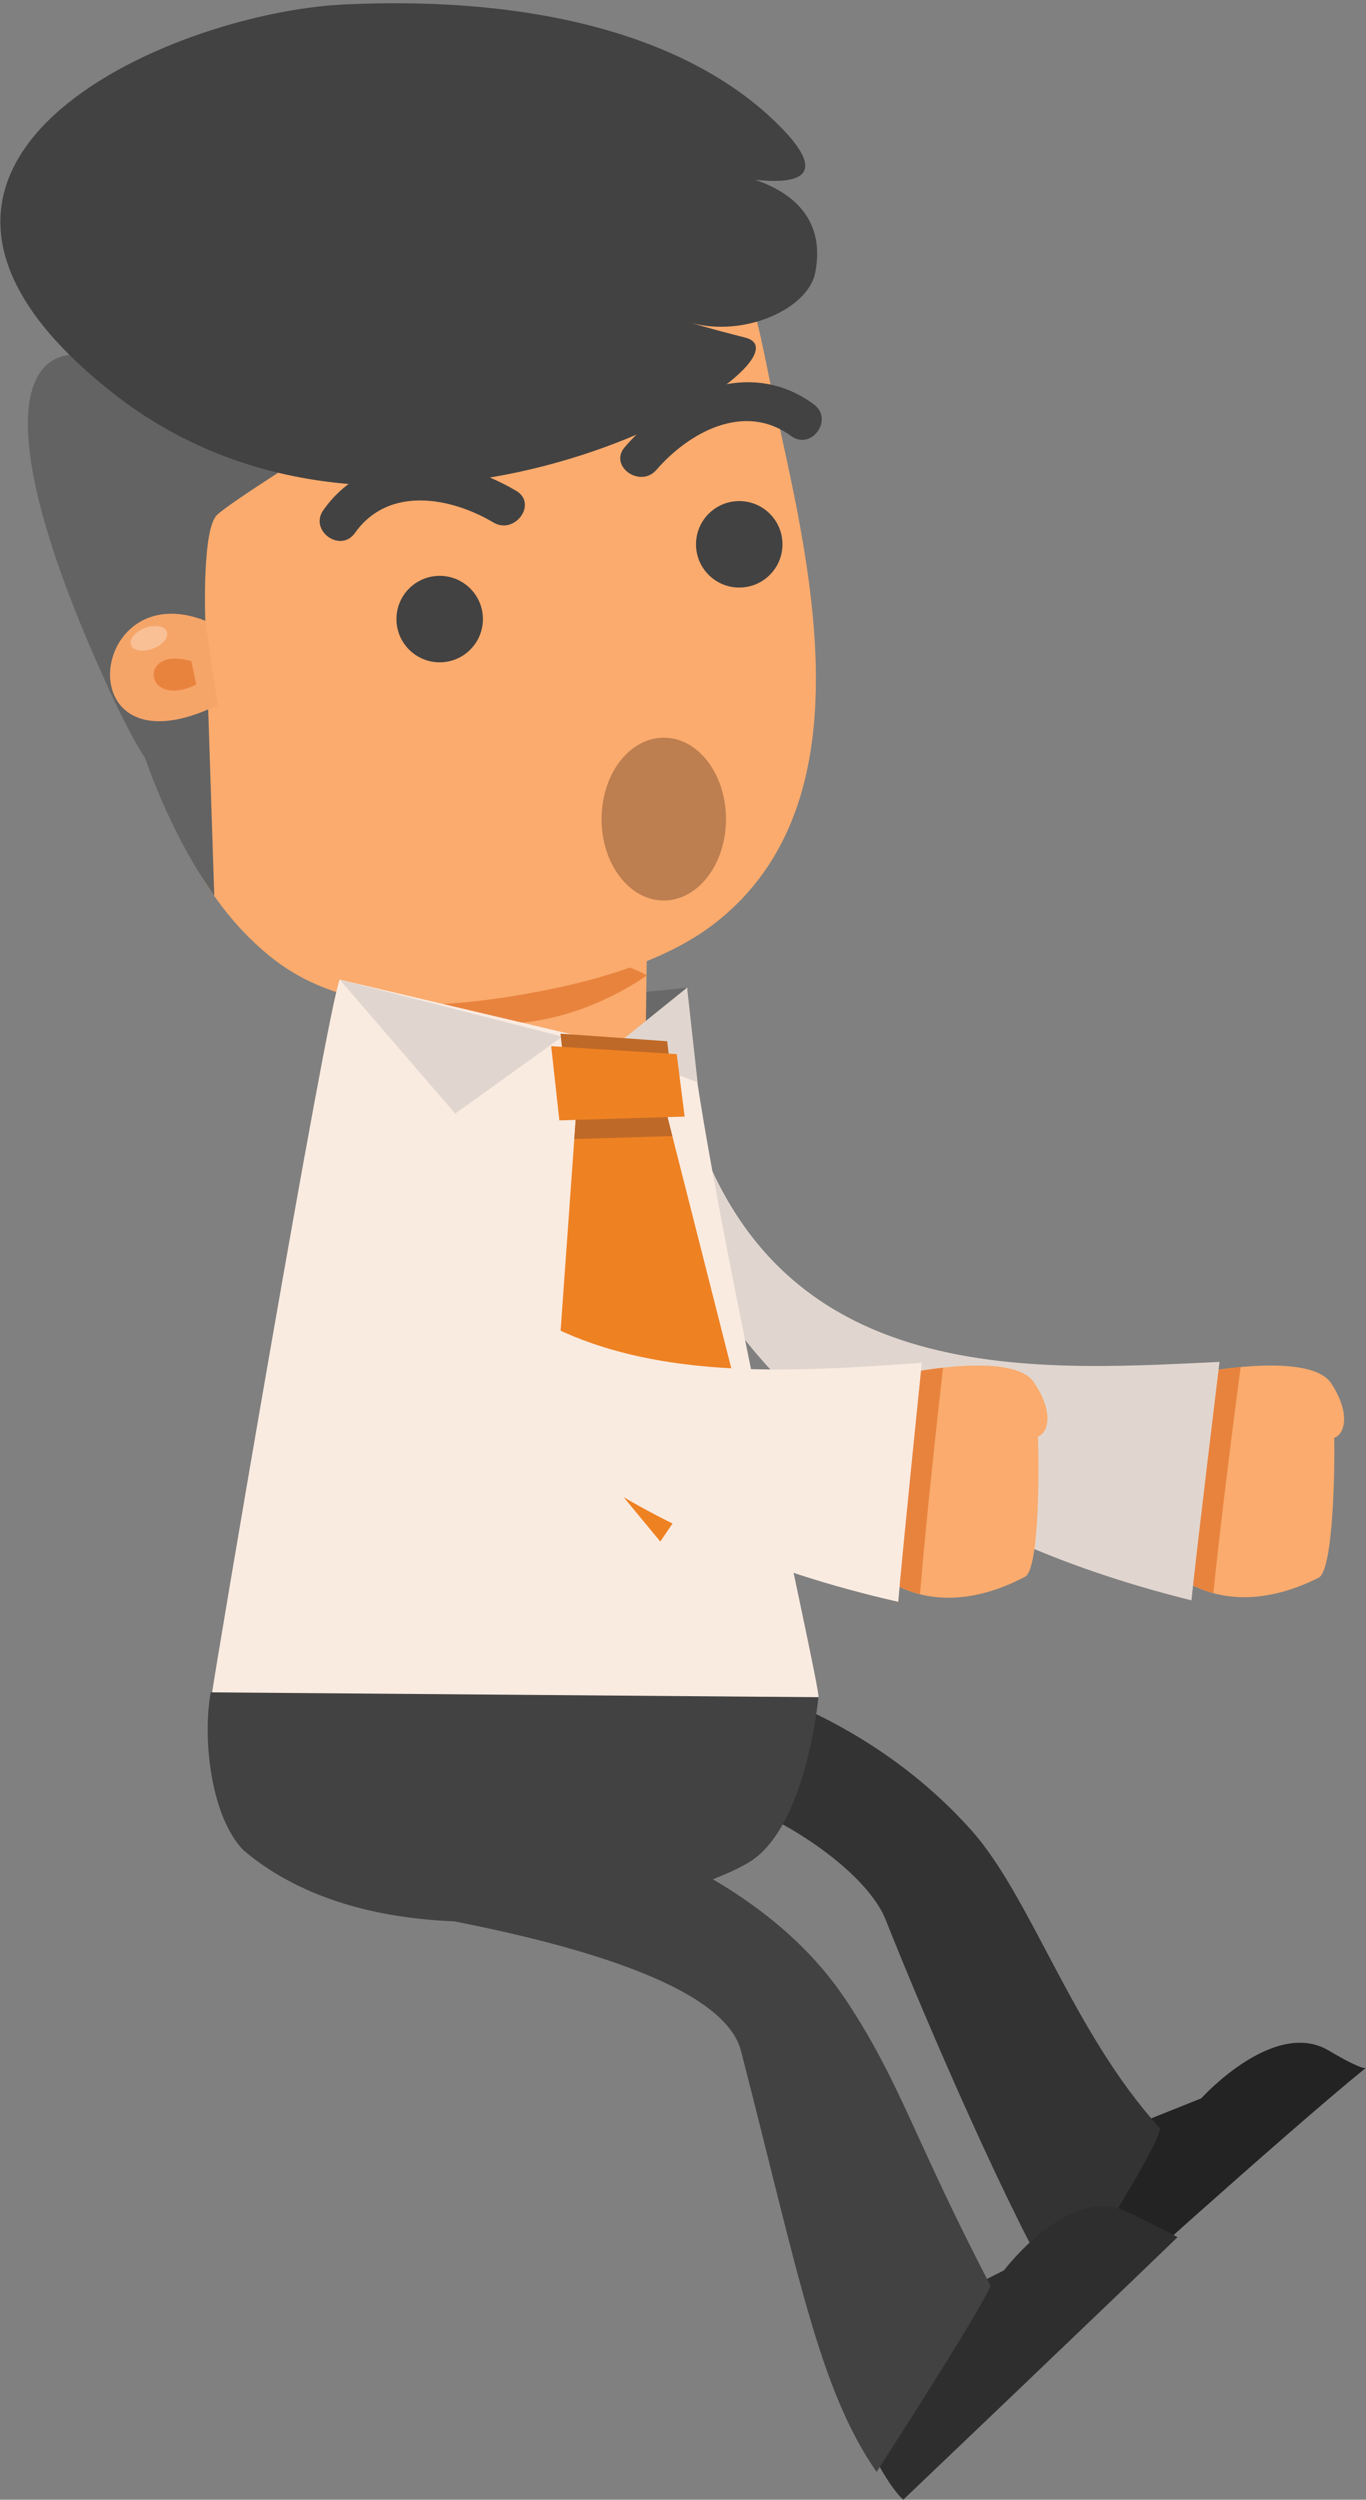 <?xml version="1.0" encoding="utf-8"?>
<!-- Generator: Adobe Illustrator 16.0.0, SVG Export Plug-In . SVG Version: 6.00 Build 0)  -->
<!DOCTYPE svg PUBLIC "-//W3C//DTD SVG 1.0//EN" "http://www.w3.org/TR/2001/REC-SVG-20010904/DTD/svg10.dtd">
<svg version="1.0" id="Layer_1" xmlns="http://www.w3.org/2000/svg" xmlns:xlink="http://www.w3.org/1999/xlink" x="0px" y="0px"
	 width="131.054px" height="239.805px" viewBox="0 0 131.054 239.805" enable-background="new 0 0 131.054 239.805"
	 xml:space="preserve">
<rect x="0" y="0" width="131.054" height="239.805" fill="#808080" stroke="none"/>
<g>
	<path fill="#FAAB6D" d="M115.781,131.579c0,0,9.984-1.886,11.943,1.138c1.96,3.023,1.208,4.918,0.28,5.212
		c0.067,2.406-0.044,12.716-1.498,13.426c-1.452,0.709-7.392,3.687-12.976,0.229L115.781,131.579z"/>
	<path fill="#E8833E" d="M116.408,152.827c-0.953-0.258-1.92-0.651-2.877-1.243l2.25-20.005c0,0,1.397-0.264,3.248-0.437
		C118.386,135.982,117.17,145.425,116.408,152.827z"/>
	<path fill="#E1D6CF" d="M60.111,101.684c0,0,1.266,38.75,54.198,51.839c0.373-3.845,2.692-22.873,2.692-22.873
		c-19.162,0.921-45.23,2.725-51.8-27.979L60.111,101.684z"/>
</g>
<path fill="#696969" d="M32.584,93.974c0,0,10.06,3.403,33.337,0.772l-3.617,5.841l-23.988-0.499L32.584,93.974z"/>
<rect x="36.713" y="91.316" transform="matrix(-1 -0.013 0.013 -1 97.344 201.41)" fill="#FAAB6D" width="25.257" height="18.131"/>
<path fill="#E8833E" d="M62.063,93.563c0,0-6.334,4.73-14.082,4.627c-7.748-0.103-11.174-4.964-11.174-4.964
	S53.578,88.943,62.063,93.563z"/>
<g>
	<path fill="#636363" d="M11.065,35.012c-8.243-3.88-13.444,2.996-0.81,30.676c10.401,22.785,5.035-5.654,5.035-5.654L11.065,35.012
		z"/>
	<path fill="#FAAB6D" d="M76.277,77.914c-1.506,4.119-3.982,7.812-7.819,10.751c-5.013,3.84-12.401,5.732-18.519,6.769
		c-8.481,1.438-17.391,1.886-24.34-3.941c-11.498-9.642-13.094-27.331-14.73-41.124c-0.652-5.494-0.59-9.905-0.125-12.726
		c3.398-0.467,6.799-0.936,10.195-1.405c0.575-0.077,1.15-0.157,1.725-0.237c11.337-1.563,22.674-3.127,34.014-4.689
		c1.086-0.148,2.173-0.298,3.258-0.449c4.071-0.562,8.143-1.122,12.215-1.684c0.815,2.486,1.465,6.422,2.536,11.302
		C77.107,51.513,80.494,66.384,76.277,77.914z"/>
	<path fill="#636363" d="M9.136,51.232c-0.651-5.493-1.454-11.637-0.988-14.457c2.622-0.361,7.841,0.145,10.462-0.217l12.456,6.014
		c0,0-8.747,5.445-10.229,6.811c-1.483,1.364-1.14,10.166-1.14,10.166l0.86,26.39C13.564,75.95,10.495,62.684,9.136,51.232z"/>
	<path fill="#424242" d="M78.215,26.151c-0.67,3.453-6.736,6.229-11.904,4.823c0,0,1.897,0.588,5.168,1.406
		c8.091,2.022-32.863,27.303-60.734,5.262S16.293,1.207,33.04,0.427C51.832-0.449,66.454,3.688,74.8,12.094s-7.24,4.223-7.24,4.223
		S80.049,16.687,78.215,26.151z"/>
	<circle fill="#424242" cx="70.923" cy="52.217" r="4.148"/>
	<circle fill="#424242" cx="42.183" cy="59.39" r="4.148"/>
	<g>
		<path fill="#424242" d="M75.896,41.826c-4.461-3.281-9.774-0.377-12.916,3.246c-1.566,1.807-4.613-0.367-3.034-2.188
			c4.479-5.165,11.91-8.672,18.138-4.091C80.025,40.221,77.84,43.256,75.896,41.826L75.896,41.826z"/>
	</g>
	<g>
		<path fill="#424242" d="M31.024,48.934c4.463-6.312,12.623-5.33,18.502-1.845c2.073,1.229-0.13,4.255-2.188,3.034
			c-4.126-2.447-10.082-3.523-13.279,0.999C32.666,53.091,29.633,50.902,31.024,48.934L31.024,48.934z"/>
	</g>
	<g>
		<g>
			<path fill="#F6A569" d="M19.696,59.549C8.292,55.065,6.34,74.717,20.888,67.635L19.696,59.549z"/>
			<path fill="#E8833E" d="M18.361,63.43c-5.243-1.545-4.548,4.706,0.47,2.24L18.361,63.43z"/>
		</g>
		
			<ellipse transform="matrix(-0.937 0.349 -0.349 -0.937 49.038 113.633)" opacity="0.3" fill="#FFFFFF" cx="14.276" cy="61.237" rx="1.827" ry="1.061"/>
	</g>
	<ellipse fill="#BD7E50" cx="63.683" cy="78.577" rx="5.968" ry="7.809"/>
</g>
<g>
	<path fill="#232323" d="M102.641,206.34l12.603-5.04c0,0,6.952-7.712,12.227-4.593c3.461,2.049,3.584,1.654,3.584,1.654
		c-7.89,6.401-27.347,24.028-27.347,24.028c-2.232-2.475-5.118-11.636-5.118-11.636L102.641,206.34z"/>
	<path fill="#333333" d="M58.219,158.958c0,0,20.67,0.682,34.931,16.573c5.783,6.445,9.751,19.449,18.157,28.657
		c-0.231,2.084-9.517,16.366-9.517,16.366c-4.455-7.079-12.806-26.254-16.817-36.385c-2.521-6.362-18.213-16.365-35.196-14.651
		L58.219,158.958z"/>
</g>
<g>
	<path fill="#2E2E2E" d="M84.203,223.908l12.119-6.111c0,0,6.259-8.285,11.783-5.633c3.624,1.74,4.87,2.451,4.87,2.451
		c-7.305,7.059-26.321,25.189-26.321,25.189c-2.438-2.271-5.487-10-5.487-10L84.203,223.908z"/>
	<path fill="#424242" d="M43.95,171.957c0,0,26.075,3.171,37.186,19.875c5.286,7.947,6.639,13.559,13.893,27.429
		c-0.669,1.987-10.929,17.876-10.929,17.876c-5.531-7.979-7.469-18.895-13.011-40.398c-1.828-7.092-20.254-11.548-37.564-14.141
		L43.95,171.957z"/>
</g>
<path fill="#FAEBE1" d="M65.921,94.746c-0.017,11.232,12.96,67.577,12.598,68.07l-58.21-0.163
	c0.262-2.176,10.945-65.149,12.275-68.68l27.68,6.533L65.921,94.746z"/>
<path fill="#424242" d="M78.519,162.816c0,0-1.098,11.991-6.315,15.611c-5.223,3.619-33.859,11.788-48.85-0.934
	c-3.143-3.245-3.938-10.722-3.14-15.143L78.519,162.816z"/>
<polygon fill="#E1D6CF" points="53.951,99.442 43.672,106.833 32.584,93.974 "/>
<polygon fill="#E1D6CF" points="65.921,94.746 66.924,103.82 58.515,100.719 "/>
<g>
	<polygon fill="#EE8122" points="63.814,106.262 71.369,136.025 63.35,147.885 53.217,135.614 55.356,105.66 	"/>
	<polygon fill="#BE6928" points="64.008,99.889 64.816,106.454 54.633,106.968 53.772,99.161 	"/>
	<polygon fill="#BE6928" points="64.505,108.984 55.1,109.27 55.32,106.172 63.947,106.787 	"/>
	<polygon fill="#EE8122" points="64.925,101.127 65.685,107.115 53.665,107.48 52.881,100.36 	"/>
</g>
<g>
	<path fill="#FAAB6D" d="M87.234,131.698c0,0,9.947-2.073,11.963,0.912c2.017,2.986,1.301,4.896,0.379,5.206
		c0.112,2.405,0.195,12.715-1.244,13.452c-1.439,0.736-7.322,3.825-12.97,0.474L87.234,131.698z"/>
	<path fill="#E8833E" d="M88.262,152.932c-0.958-0.24-1.932-0.615-2.899-1.189l1.872-20.044c0,0,1.393-0.29,3.24-0.497
		C89.922,136.053,88.885,145.516,88.262,152.932z"/>
	<path fill="#FAEBE1" d="M31.012,102.858c0,0,1.995,38.718,55.166,50.808c0.301-3.851,2.26-22.92,2.26-22.92
		c-19.141,1.282-45.171,3.577-52.317-26.998L31.012,102.858z"/>
</g>
</svg>
